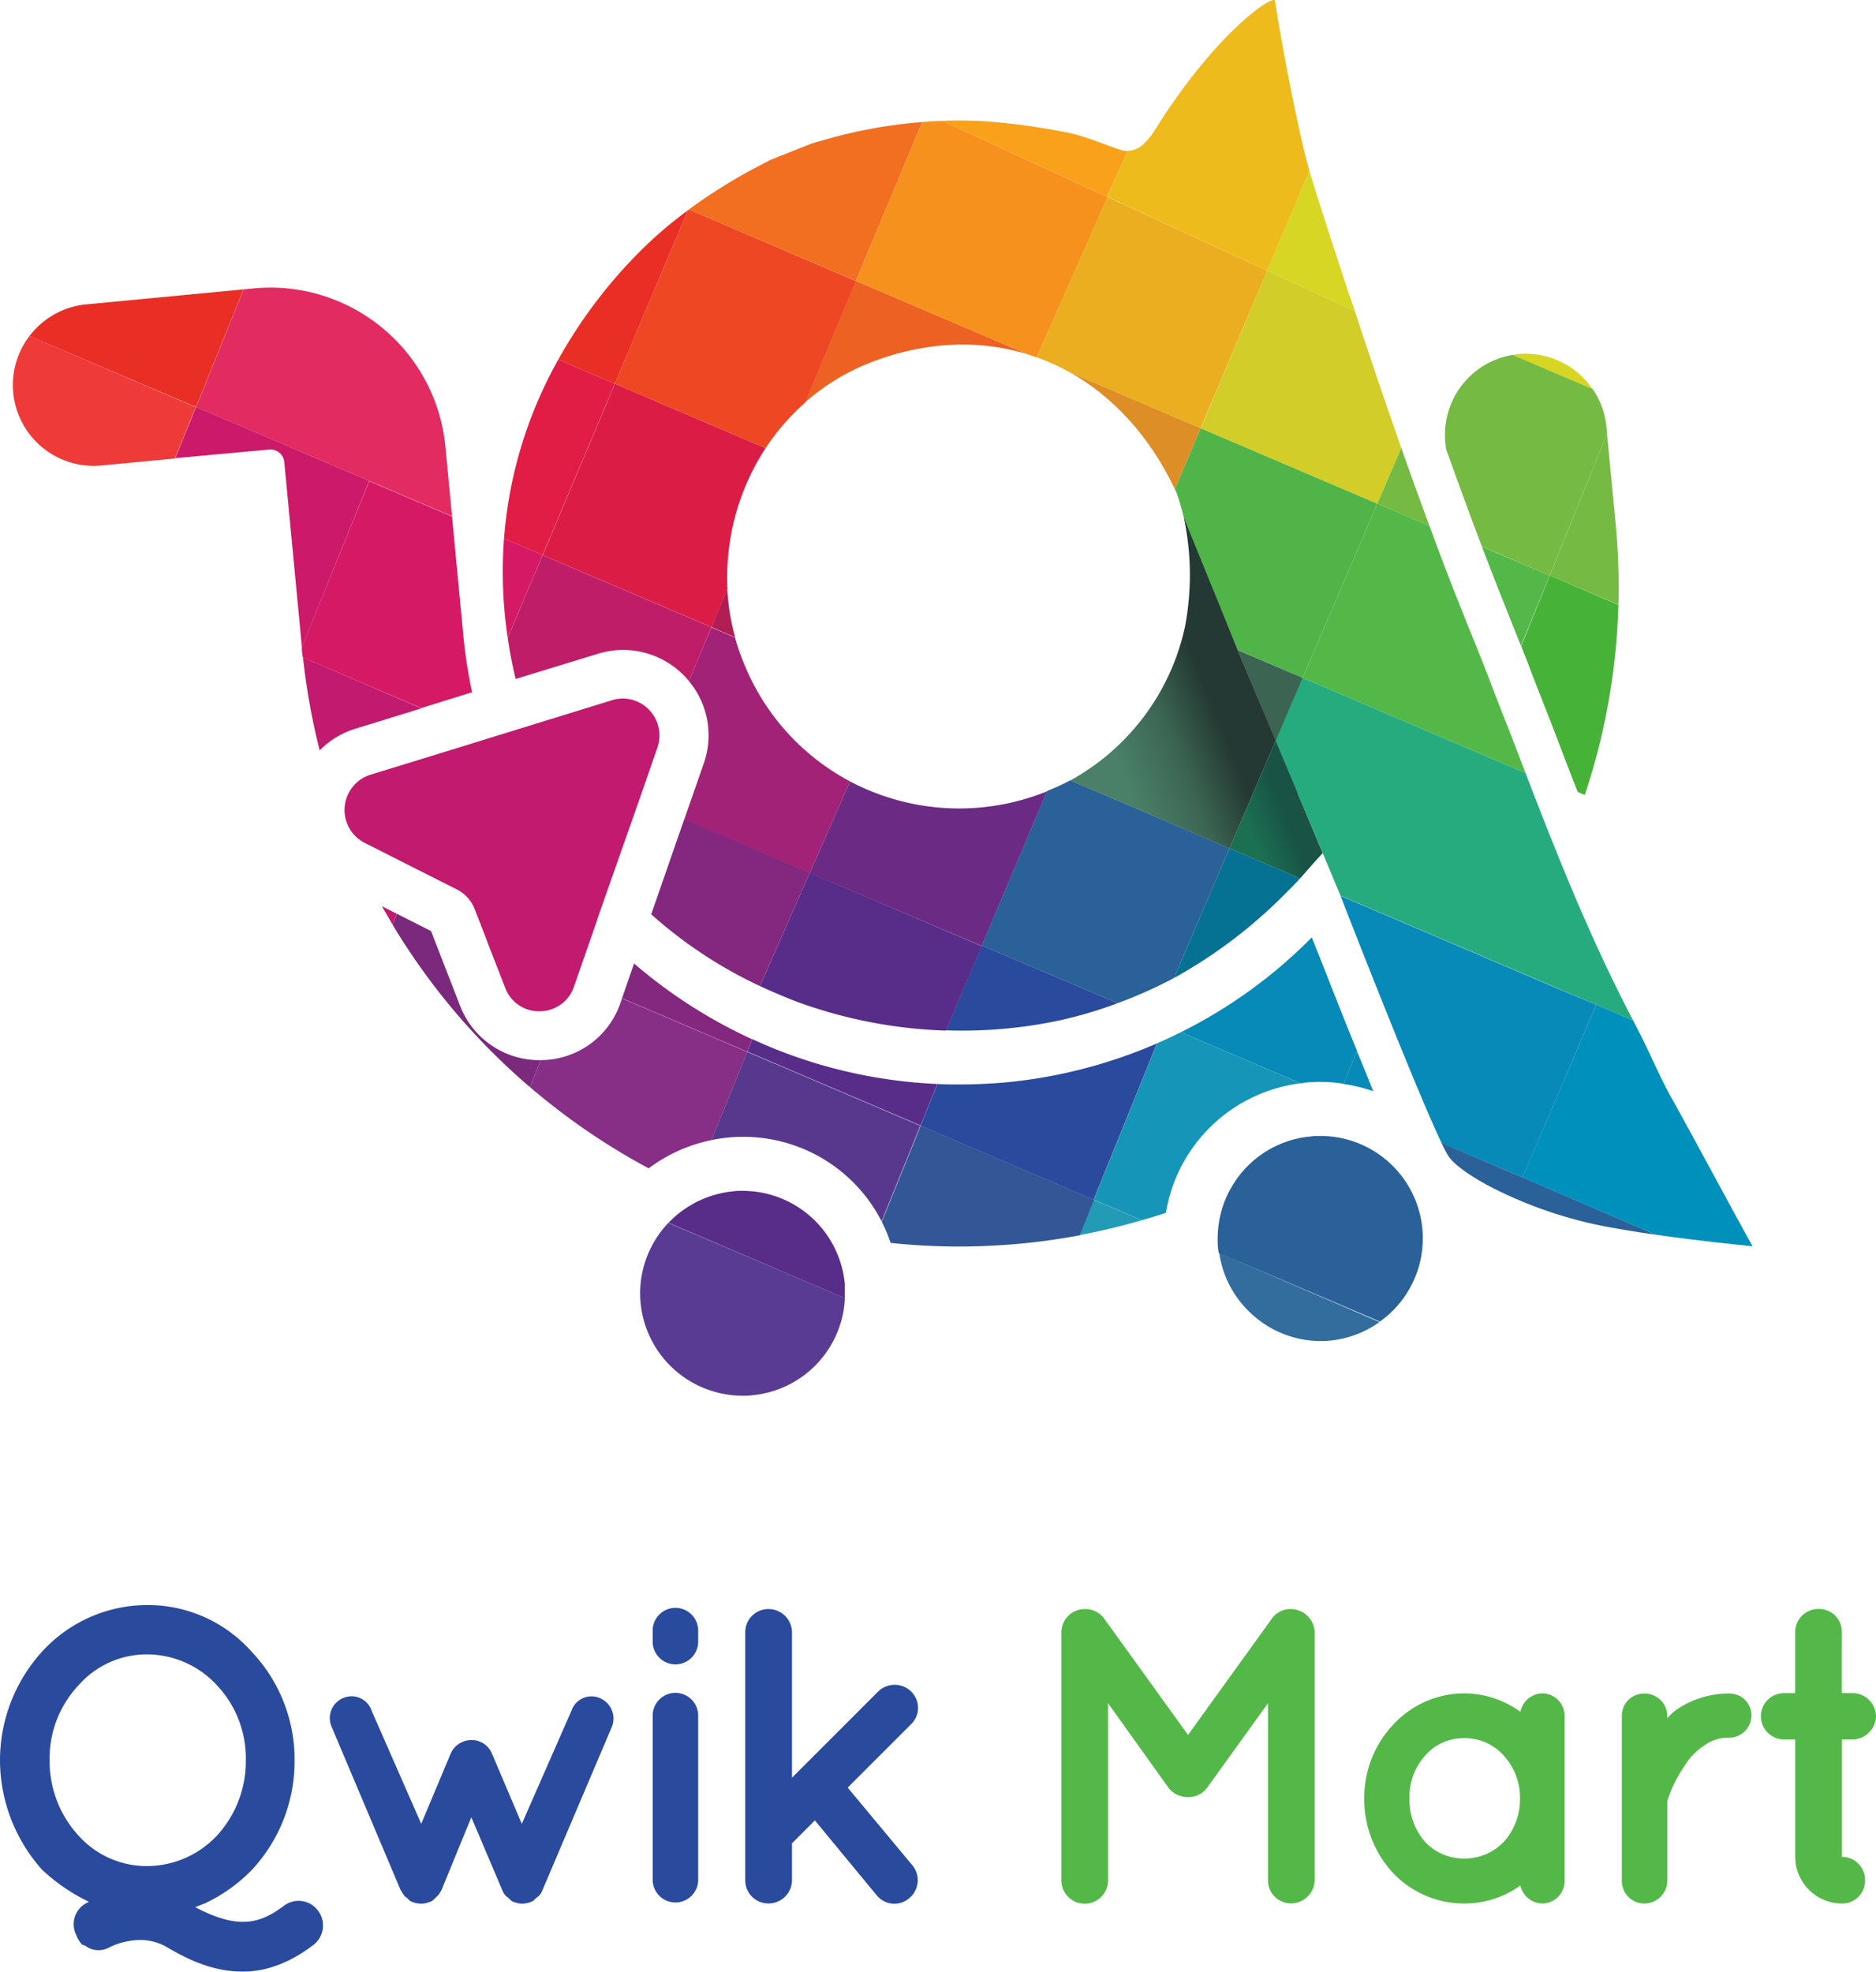 <svg xmlns="http://www.w3.org/2000/svg" xmlns:xlink="http://www.w3.org/1999/xlink" viewBox="0 0 355.31 373.45"><defs><style>.cls-1{fill:none;}.cls-2{fill:#b01e55;}.cls-3{fill:#ed6123;}.cls-4{fill:#de8e26;}.cls-5{fill:#a22277;}.cls-6{fill:#ebae20;}.cls-7{fill:#db1d45;}.cls-8{fill:#d61965;}.cls-9{fill:#ee4723;}.cls-10{fill:#e11c45;}.cls-11{fill:#e92e25;}.cls-12{fill:#c01d69;}.cls-13{fill:#2a4a9e;}.cls-14{fill:#582d89;}.cls-15{fill:#84277f;}.cls-16{fill:#f26e21;}.cls-17{fill:#6b2b84;}.cls-18{fill:#f6911e;}.cls-19{fill:#d7d624;}.cls-20{fill:#f9a11b;}.cls-21{fill:#eebb1c;}.cls-22{fill:#51b448;}.cls-23{fill:#057293;}.cls-24{fill:#2a6198;}.cls-25{fill:#3b6552;}.cls-26{fill:url(#linear-gradient);}.cls-27{fill:#75ba43;}.cls-28{fill:#d2cd28;}.cls-29{fill:#54b848;}.cls-30{fill:url(#linear-gradient-2);}.cls-31{fill:#26ab7f;}.cls-32{fill:#078ab7;}.cls-33{fill:#0090bc;}.cls-34{fill:#326d9e;}.cls-35{fill:#c11a6e;}.cls-36{fill:#003159;}.cls-37{fill:#e22b60;}.cls-38{fill:#cc196a;}.cls-39{fill:#ef3a3a;}.cls-40{fill:#872e87;}.cls-41{fill:#7a297c;}.cls-42{fill:#58388c;}.cls-43{fill:#239bb7;}.cls-44{fill:#335796;}.cls-45{fill:#1595b7;}.cls-46{fill:#47b238;}.cls-47{fill:#593b93;}</style><linearGradient id="linear-gradient" x1="484.77" y1="29.17" x2="523.69" y2="29.17" gradientTransform="translate(-261.03 293.74) rotate(-21.79)" gradientUnits="userSpaceOnUse"><stop offset="0.25" stop-color="#4a8068"/><stop offset="0.53" stop-color="#3b6552"/><stop offset="0.78" stop-color="#243933"/></linearGradient><linearGradient id="linear-gradient-2" x1="508" y1="57.08" x2="524.05" y2="57.08" gradientTransform="translate(-261.03 293.74) rotate(-21.79)" gradientUnits="userSpaceOnUse"><stop offset="0.3" stop-color="#1b7052"/><stop offset="0.76" stop-color="#185346"/></linearGradient></defs><g id="Layer_2" data-name="Layer 2"><g id="Layer_1-2" data-name="Layer 1"><path class="cls-1" d="M196.35,67.68c-.53-.19-1.07-.37-1.61-.54l1.56.66Z"/><path class="cls-1" d="M202.38,70.4a40.77,40.77,0,0,0-6-2.72l0,.12Z"/><path class="cls-1" d="M175.36,21.46l-.69,1.66c1.27-.1,2.54-.18,3.82-.22Z"/><path class="cls-1" d="M130.37,39.63l-.09.21.21-.15Z"/><path class="cls-2" d="M137.75,111.55l-3,7.24,4.49,1.92A41.78,41.78,0,0,1,137.75,111.55Z"/><path class="cls-3" d="M194.74,67.14,162.11,53.2l-9.62,23a41.91,41.91,0,0,1,12.92-7.75C175.74,64.58,185.79,64.34,194.74,67.14Z"/><path class="cls-4" d="M222.52,92.67l4.89-11.57-25-10.7C210.79,75.05,217.8,82.68,222.52,92.67Z"/><path class="cls-5" d="M161,148l-7.64,17.35-23.78-10.09,3.7-10.63a16,16,0,0,0-2.07-14.68c-.23-.33-.48-.64-.73-.94l4.24-10.17,4.49,1.91a39.91,39.91,0,0,0,1.69,4.9A43.79,43.79,0,0,0,161,148Z"/><path class="cls-6" d="M202.38,70.4l25,10.7L240,51.28l-30.3-14L196.35,67.68A40.77,40.77,0,0,1,202.38,70.4Z"/><path class="cls-7" d="M145,84.88l-28.54-12.2-13.68,32.47,32,13.64,3-7.24A44.83,44.83,0,0,1,145,84.88Z"/><path class="cls-8" d="M95.46,102a83.82,83.82,0,0,0,.7,18.79l6.6-15.67Z"/><path class="cls-9" d="M145,84.88a43.07,43.07,0,0,1,7.51-8.65l9.62-23L130.49,39.69l-.21.15L116.44,72.68Z"/><path class="cls-10" d="M116.44,72.68l-10.7-4.58A82,82,0,0,0,97,91.27,83.08,83.08,0,0,0,95.46,102l7.3,3.12Z"/><path class="cls-11" d="M130.28,39.84a78.2,78.2,0,0,0-7.67,6.41A92.63,92.63,0,0,0,105.74,68.1l10.7,4.58Z"/><path class="cls-12" d="M134.73,118.79,130.49,129a16.21,16.21,0,0,0-12.45-5.9,16.46,16.46,0,0,0-4.81.73L97.66,128.6q-.93-3.88-1.5-7.78l6.6-15.67Z"/><path class="cls-13" d="M179.16,195.15a88.74,88.74,0,0,0,21.27-1.83A81.28,81.28,0,0,0,211.69,190l-25.75-10.92Z"/><path class="cls-14" d="M153.37,165.3l-9.44,21.46c2.31,1.08,4.66,2.07,7.06,3a90.55,90.55,0,0,0,28.17,5.44l6.78-16Z"/><path class="cls-15" d="M153.37,165.3l-9.45,21.46a84.48,84.48,0,0,1-20.58-13.59l6.25-18Z"/><path class="cls-16" d="M174.67,23.12a92.64,92.64,0,0,0-15.36,2.51c-1.85.47-3.69,1-5.53,1.53L146,30.25c-1.75.93-3.53,1.81-5.25,2.79a105.11,105.11,0,0,0-10.3,6.65L162.11,53.2Z"/><path class="cls-17" d="M161,148l-7.64,17.35,32.57,13.82,12.39-29.29L198,150A44.26,44.26,0,0,1,161,148Z"/><path class="cls-18" d="M194.74,67.14c.54.17,1.08.35,1.61.54l13.38-30.37L178.49,22.9c-1.28,0-2.55.12-3.82.22L162.11,53.2Z"/><path class="cls-19" d="M256.61,58.93c-.31-1-.63-1.92-1-2.89-2.42-7.4-4.89-14.79-7.18-22.23-.15-.49-.29-1-.44-1.47l-8,18.94Z"/><path class="cls-20" d="M213.56,28.6a5.19,5.19,0,0,1-1.83-.37c-4.19-1.47-6.84-2.66-10.35-3.27a128.23,128.23,0,0,0-14.93-2c-2.66-.16-5.31-.17-8-.08l31.24,14.41Z"/><path class="cls-21" d="M240,51.28l8-18.94C246.12,26,242.72,8.45,241.48.16c-.2-1.36-11.28,6-22.88,24.68a11.74,11.74,0,0,1-2.34,2.72,4.27,4.27,0,0,1-2.7,1l-3.83,8.71Z"/><path class="cls-22" d="M246.71,128.38l14.14-33L227.41,81.1l-4.89,11.57c.12.25.24.49.35.74a47.52,47.52,0,0,1,1.65,6l9.91,23.69Z"/><path class="cls-23" d="M222.33,185.25a92.67,92.67,0,0,0,21.11-16c.72-.71,1.81-1.79,2.49-2.55.1-.12.21-.22.31-.33l-13.38-5.71Z"/><path class="cls-24" d="M222.33,185.25l10.53-24.58L202.71,147.8a41.38,41.38,0,0,1-4.38,2l-12.39,29.29L211.69,190A86.05,86.05,0,0,0,222.33,185.25Z"/><polygon class="cls-25" points="234.43 123.13 245.7 150.31 246.71 128.38 234.43 123.13"/><path class="cls-26" d="M234.43,123.13l-10.19-25a52.29,52.29,0,0,1,.17,20.69,43.83,43.83,0,0,1-21.7,29l30.15,12.87,8.75-20.39Z"/><path class="cls-27" d="M270.74,99.61q-2.75-7.38-5.35-14.8l-4.54,10.58Z"/><path class="cls-28" d="M265.39,84.81q-4.53-12.89-8.78-25.88L240,51.28,227.41,81.1l33.44,14.29Z"/><path class="cls-29" d="M246.71,128.38l42.23,18.05-1.24-3.24c-1.8-4.75-3.72-9.46-5.51-14.21s-3.81-9.52-5.69-14.29q-3-7.51-5.76-15.08l-9.89-4.22Z"/><path class="cls-30" d="M232.86,160.67l13.38,5.71c.88-1,3.11-3.58,4.28-4.8l-8.91-21.3Z"/><path class="cls-31" d="M288.94,146.43l-42.23-18.05-5.1,11.9,8.91,21.3,3.37,8.06,55.43,23.66C301.45,178.32,295,162.26,288.94,146.43Z"/><path class="cls-32" d="M302.31,190.31,294.45,187l-40.56-17.32c.12.3,14,36.06,19.14,46.82L288.35,223Z"/><path class="cls-24" d="M288.35,223,273,216.46c.52,1.07.94,1.89,1.26,2.41,1.29,2.07,6,5.2,12.41,8a80.84,80.84,0,0,0,18.46,5.63c3,.52,5.82,1,8.44,1.34Z"/><path class="cls-33" d="M316.11,207.1c-1.62-2.89-4.37-9.22-5.93-12.14-.3-.55-.57-1.11-.86-1.66l-7-3-14,32.72,25.25,10.83c8.64,1.25,15,1.83,18.37,2.2C330.89,234.34,320.65,215.19,316.11,207.1Z"/><rect class="cls-1" x="247.32" y="128.03" width="0.02" transform="translate(47.65 322.18) rotate(-71.57)"/><rect class="cls-1" x="220.55" y="194.17" transform="translate(-33.4 342) rotate(-71.57)"/><rect class="cls-1" x="56.52" y="124.16" transform="translate(-77.65 148.88) rotate(-75.96)"/><rect class="cls-1" x="122.12" y="152.16" height="0.01" transform="translate(-64.19 210.09) rotate(-68.52)"/><polygon class="cls-1" points="168.31 133.12 168.33 133.08 168.31 133.07 168.29 133.12 168.31 133.12"/><rect class="cls-1" x="122.12" y="152.16" transform="translate(-68.59 193.34) rotate(-63.43)"/><path class="cls-34" d="M240,241.22l0,0-9.07-3.87v0a19.25,19.25,0,0,0,6,11.4l0,0A19.34,19.34,0,0,0,250,254c.62,0,1.24,0,1.87-.08a19.35,19.35,0,0,0,9.4-3.52l0,0Z"/><path class="cls-24" d="M269.39,232.7a19.41,19.41,0,0,0-18.65-17.54h-.23l-.42,0c-.62,0-1.24,0-1.87.09a19.32,19.32,0,0,0-15,9.64,19,19,0,0,0-2.35,6.64,19.89,19.89,0,0,0-.18,4.89c0,.21.07.41.09.62l.06.32L240,241.2l0,0,21.35,9.11A19.36,19.36,0,0,0,269.39,232.7Z"/><path class="cls-35" d="M57.39,124.54h0a126.42,126.42,0,0,0,3.16,17.58A16.13,16.13,0,0,1,67.38,138l12.44-3.84h0Z"/><rect class="cls-36" x="69.88" y="91.1" width="0.05" transform="translate(-38.63 128.61) rotate(-71.57)"/><polygon class="cls-36" points="37.13 77.09 37.08 77.07 37.07 77.11 37.11 77.13 37.13 77.09"/><path class="cls-37" d="M84.35,84.58A33.09,33.09,0,0,0,78.8,69.14h0A33.32,33.32,0,0,0,51.26,54.47q-1.57,0-3.18.15l-1.93.19-9,22.28,32.78,14h0l15.69,6.7Z"/><path class="cls-38" d="M69.91,91.08l-32.78-14,0,0-3.93,9.7L51,85.14h.25a2.61,2.61,0,0,1,2.59,2.36l3.34,35.06h0L69.9,91.12h0Z"/><path class="cls-11" d="M46.1,54.81,16.32,57.65a15.27,15.27,0,0,0-10.73,6L37.08,77.07l.05,0,9-22.28Z"/><path class="cls-8" d="M87.72,120,85.61,97.83v0l-15.69-6.7v0L57.17,122.55l0,.39c0,.54.12,1.07.18,1.6l22.43,9.57,9.63-3A95.93,95.93,0,0,1,87.72,120Z"/><path class="cls-39" d="M37.07,77.11v0L5.59,63.63l0,0A15.3,15.3,0,0,0,17.76,88.23a14.6,14.6,0,0,0,1.47-.07l13.9-1.32h0l3.93-9.7Z"/><rect class="cls-36" x="207.14" y="227.23" width="0.03" transform="translate(-96.82 273.55) rotate(-56.31)"/><path class="cls-13" d="M181.54,205.4c-1.33,0-2.64,0-4-.09l-3.2,7.91,32.79,14,12-29.6A94.12,94.12,0,0,1,190.56,205C187.52,205.27,184.53,205.4,181.54,205.4Z"/><polygon class="cls-36" points="174.34 213.2 174.32 213.23 174.37 213.25 174.38 213.22 174.34 213.2"/><path class="cls-14" d="M177.53,205.31A93.74,93.74,0,0,1,147.6,199c-1.73-.67-3.42-1.41-5.1-2.18l-.95,2.35,32.79,14,0,0,3.2-7.91Z"/><polygon class="cls-36" points="141.53 199.2 141.52 199.23 141.54 199.24 141.55 199.21 141.53 199.2"/><path class="cls-40" d="M141.52,199.23v0l-23.72-10.13,0,0-.28.83a16,16,0,0,1-15.08,10.86l-2.07,5.11a126.23,126.23,0,0,0,22.49,15.39,29.47,29.47,0,0,1,11.9-5.35h0l6.77-16.7Z"/><path class="cls-41" d="M102.43,200.8h-.22a16.11,16.11,0,0,1-15.08-10.32l-5.49-14.13-6.45-3.27-.83,2.07a125.39,125.39,0,0,0,26,30.75h0l2.07-5.11Z"/><path class="cls-42" d="M174.32,213.23l0,0-32.79-14v0l-6.77,16.7c1-.2,2-.37,3.09-.47a26.49,26.49,0,0,1,2.82-.14,29.39,29.39,0,0,1,26.3,16l0,0,7.36-18.16Z"/><path class="cls-32" d="M234.42,189.21a95.12,95.12,0,0,1-10.76,6.29l22.68,9.68c.31,0,.61-.1.91-.13a26.87,26.87,0,0,1,2.84-.14,29.39,29.39,0,0,1,4.42.36l2.51-6.21c-3-7.32-6-15.12-8.57-21.52A92.56,92.56,0,0,1,234.42,189.21Z"/><path class="cls-15" d="M142.48,196.85a95.07,95.07,0,0,1-22.39-14.36l-2.28,6.58,23.72,10.13h0l.95-2.35Z"/><path class="cls-27" d="M207.17,227.21l0,0,9.1,3.88h.05Z"/><path class="cls-43" d="M204.44,233.94c4-.75,7.95-1.7,11.81-2.82l-9.1-3.88Z"/><path class="cls-32" d="M257,199.1l0,0-2.51,6.21h0a30.44,30.44,0,0,1,5.59,1.37C259.13,204.25,258.09,201.7,257,199.1Z"/><path class="cls-44" d="M207.17,227.21l-32.79-14v0L167,231.41a28.48,28.48,0,0,1,1.68,4,123.92,123.92,0,0,0,12.82.69c4,0,7.94-.2,12-.57q5.57-.54,11-1.56h0l2.71-6.7h0Z"/><path class="cls-45" d="M223.66,195.5h0c-1.48.74-3,1.45-4.51,2.11h0l-12,29.6h0l9.13,3.9c1.53-.44,3-.9,4.54-1.4a29.55,29.55,0,0,1,25.5-24.53h0Z"/><path class="cls-35" d="M75.19,173.09h0l-2.84-1.44c.65,1.17,1.33,2.33,2,3.48l0,0h0l.83-2.07Z"/><polygon class="cls-27" points="304.39 82.17 304.38 82.1 293.5 108.97 293.53 108.98 304.39 82.17"/><rect class="cls-27" x="293.51" y="108.96" width="0.01" height="0.03" transform="translate(85.56 343.03) rotate(-68.75)"/><path class="cls-19" d="M289,67c-.49,0-1,0-1.46.07s-.73.1-1.09.16l15.19,6.48A15.33,15.33,0,0,0,289,67Z"/><path class="cls-27" d="M306.53,114.53A124.74,124.74,0,0,0,306,99.24l-1.63-17.07L293.53,109Z"/><path class="cls-29" d="M288.09,122.32l0,0L293.53,109l0,0Z"/><path class="cls-29" d="M286,117.16c.68,1.69,1.37,3.42,2.06,5.16L293.5,109l-12.84-5.47c1.09,2.84,2.16,5.61,3.21,8.29C284.59,113.58,285.3,115.37,286,117.16Z"/><path class="cls-27" d="M273.74,83.78l.12,1.23c1.46,4.06,2.89,8,4.31,11.84q1.24,3.38,2.49,6.64L293.5,109,304.38,82.1l-.12-1.23a15.21,15.21,0,0,0-2.6-7.17l-15.19-6.48A15.34,15.34,0,0,0,273.74,83.78Z"/><path class="cls-46" d="M293.53,109l-5.42,13.37c.5,1.27,1,2.54,1.49,3.82.89,2.36,1.84,4.78,2.76,7.12s1.85,4.7,2.75,7.08c.26.7.53,1.38.79,2.07l.44,1.16c.8,2.11,1.64,4.25,2.47,6.38v0l1.34.57v0a123.9,123.9,0,0,0,6.37-36Z"/><polygon class="cls-27" points="293.5 108.97 293.5 108.97 280.66 103.49 280.66 103.5 293.5 108.97"/><polygon class="cls-27" points="293.53 108.98 293.53 108.99 306.53 114.53 306.53 114.53 293.53 108.98"/><path class="cls-35" d="M118,132.3a7.25,7.25,0,0,0-2.08.32l-23,7.1h0l-4.87,1.51h0l-18,5.54A7,7,0,0,0,69,159.61l9.63,4.87,0,0h0l7.93,4a7,7,0,0,1,3.33,3.67l2.33,6,0,.05,3.47,8.92a6.82,6.82,0,0,0,6.46,4.42,7,7,0,0,0,4.67-1.77h0a6.89,6.89,0,0,0,1.88-2.88l.5-1.43v0l3.87-11.11v0l0-.1L121,151.7h0l3.53-10.16A7,7,0,0,0,118,132.3Z"/><path class="cls-14" d="M160,243.13a19.43,19.43,0,0,0-19.3-17.58c-.62,0-1.24,0-1.87.09a19.54,19.54,0,0,0-9.4,3.53l0,0c-.29.2-.58.4-.85.62a20.79,20.79,0,0,0-1.95,1.8l1.57.67L160,245.88c0-.45,0-.9,0-1.36S160,243.6,160,243.13Z"/><path class="cls-47" d="M128.16,232.28l-1.57-.67h0a20.51,20.51,0,0,0-1.74,2.11,19.35,19.35,0,0,0-3.52,13.09q.09.85.24,1.68v0a19.42,19.42,0,0,0,19.06,15.86c.62,0,1.24,0,1.87-.09A19.35,19.35,0,0,0,157.81,254l.2-.37a19.79,19.79,0,0,0,1.09-2.7c.07-.19.13-.38.19-.58a19.51,19.51,0,0,0,.73-4.48Z"/><path class="cls-13" d="M59.3,368.42c-4.39,3.35-8.93,5-13.15,5h-.24c-5.58,0-10.28-2.23-14.59-4.79a10,10,0,0,0-4.86-1.19,13.67,13.67,0,0,0-5.66,1.35,4.18,4.18,0,0,1-4.62-.24c-.08-.08-.24-.08-.48-.16-.08-.07-.08-.07-.16-.07a5.94,5.94,0,0,1-1.11-1.84,4.54,4.54,0,0,1,2.15-6.14l.24-.15A35.06,35.06,0,0,1,8,354.16a31.2,31.2,0,0,1-8-20.8,30.6,30.6,0,0,1,8-20.57A27,27,0,0,1,27.89,304a26.26,26.26,0,0,1,19.77,8.84,29.62,29.62,0,0,1,8.13,20.57,30.19,30.19,0,0,1-8.13,20.8,30.73,30.73,0,0,1-8.84,6.29l-1.84.72C40.33,363,43.36,364,45.91,364c2.31,0,4.54-.56,7.81-3a4.58,4.58,0,0,1,6.45.8A4.65,4.65,0,0,1,59.3,368.42ZM14.9,347.7a17.35,17.35,0,0,0,13,5.74,18.22,18.22,0,0,0,13.16-5.74,20.83,20.83,0,0,0,5.5-14.34,20.18,20.18,0,0,0-5.5-14.19,18,18,0,0,0-13.16-5.82,17.14,17.14,0,0,0-13,5.82,20.18,20.18,0,0,0-5.5,14.19A20.83,20.83,0,0,0,14.9,347.7Z"/><path class="cls-13" d="M115.89,327.06,102.74,358a4.72,4.72,0,0,1-.32.64.08.08,0,0,1-.08.08,2.12,2.12,0,0,1-.4.48.25.25,0,0,1-.16.08,2.12,2.12,0,0,1-.48.4c0,.08-.08.08-.08.16a2.1,2.1,0,0,1-.72.4.07.07,0,0,0-.07.08,2.4,2.4,0,0,0-.64.15h-.16a2.47,2.47,0,0,1-.8.08,2.21,2.21,0,0,1-.72-.08H98a1.12,1.12,0,0,0-.55-.15l-.08-.08h-.08a1.89,1.89,0,0,1-.72-.48v-.08c-.24-.08-.32-.24-.48-.4,0,0-.16,0-.16-.08a2.12,2.12,0,0,1-.4-.48.08.08,0,0,1-.08-.08,4.72,4.72,0,0,1-.32-.64L89.27,344.2,83.61,358a7.38,7.38,0,0,1-.4.64v.08l-.48.48a.08.08,0,0,1-.08.08l-.48.48a2.94,2.94,0,0,1-.71.48H81.3a.08.08,0,0,0-.08.08.86.86,0,0,0-.48.15h-.16a3,3,0,0,1-.8.08,2.47,2.47,0,0,1-.8-.08h-.23a1.12,1.12,0,0,0-.48-.15c-.08-.08-.08-.08-.16-.08a1.44,1.44,0,0,1-.72-.48c-.08,0-.08,0-.08-.08a3,3,0,0,0-.48-.4l-.16-.08c-.08-.16-.23-.32-.31-.48-.08,0-.08,0-.08-.08a4.47,4.47,0,0,0-.4-.64L62.81,327.06a4.12,4.12,0,0,1,2.31-5.5A4,4,0,0,1,70.38,324l9.4,21.44,5.58-13.31a4.26,4.26,0,0,1,3.91-2.55,4.1,4.1,0,0,1,3.9,2.55l5.66,13.31L108.24,324a4,4,0,0,1,5.34-2.39A4.2,4.2,0,0,1,115.89,327.06Z"/><path class="cls-13" d="M132.23,310.72a4.31,4.31,0,1,1-8.61,0v-1.67a4.31,4.31,0,1,1,8.61,0Zm0,14.43v31.08a4.31,4.31,0,0,1-8.61,0V325.15a4.31,4.31,0,1,1,8.61,0Z"/><path class="cls-13" d="M141.15,356.15v-47a4.38,4.38,0,0,1,4.39-4.39,4.44,4.44,0,0,1,4.46,4.39V336.7l16.34-16.34a4.47,4.47,0,0,1,6.21,0,4.32,4.32,0,0,1,0,6.22l-12,12,12.27,14.74a4.42,4.42,0,0,1-.63,6.22,4.31,4.31,0,0,1-6.14-.56l-11.72-14.19L150,349.14v7a4.43,4.43,0,0,1-4.46,4.38A4.37,4.37,0,0,1,141.15,356.15Z"/><path class="cls-29" d="M249,309.13v47a4.5,4.5,0,0,1-4.47,4.38,4.37,4.37,0,0,1-4.38-4.38V322.6l-11.48,15.94a4.35,4.35,0,0,1-3.58,1.83h-.16a4.51,4.51,0,0,1-3.67-1.83l-11.4-15.94v33.55a4.42,4.42,0,0,1-8.84,0v-47a4.43,4.43,0,0,1,4.38-4.39h.24a4.32,4.32,0,0,1,3.51,1.84l15.86,22,15.86-22a4.33,4.33,0,0,1,3.58-1.84h.08A4.56,4.56,0,0,1,249,309.13Z"/><path class="cls-29" d="M296.33,340.69v15.62a4.25,4.25,0,0,1-4.22,4.22,4.34,4.34,0,0,1-4.15-3.42,18.1,18.1,0,0,1-10.6,3.42,18.54,18.54,0,0,1-13.55-5.81,20.44,20.44,0,0,1-5.42-14,20.16,20.16,0,0,1,5.42-14,18.39,18.39,0,0,1,13.55-6,18.17,18.17,0,0,1,10.6,3.51,4.34,4.34,0,0,1,4.15-3.51,4.27,4.27,0,0,1,4.22,4.31Zm-8.45,0a11.68,11.68,0,0,0-3.11-8.21,9.85,9.85,0,0,0-7.41-3.27,9.61,9.61,0,0,0-7.41,3.27,11.68,11.68,0,0,0-3,8.21,12,12,0,0,0,3,8.21,10,10,0,0,0,7.41,3.11,10.3,10.3,0,0,0,7.41-3.11A12,12,0,0,0,287.88,340.69Z"/><path class="cls-29" d="M331.72,324.91a4.25,4.25,0,0,1-4.23,4.22,7.61,7.61,0,0,0-4.78,1.52,11.93,11.93,0,0,0-3.66,3.82,24.26,24.26,0,0,0-3.27,6.7v15.14a4.34,4.34,0,0,1-4.39,4.22,4.25,4.25,0,0,1-4.22-4.22v-31.4a4.19,4.19,0,0,1,4.22-4.15,4.28,4.28,0,0,1,4.39,4.15v.56a10.46,10.46,0,0,1,1.67-1.6,17.5,17.5,0,0,1,10-3.11A4.14,4.14,0,0,1,331.72,324.91Z"/><path class="cls-29" d="M355.31,325.07a4.49,4.49,0,0,1-4.46,4.38h-2v22.24a4.39,4.39,0,0,1,4.39,4.46,4.32,4.32,0,0,1-4.39,4.38,8.87,8.87,0,0,1-8.84-8.84V329.45h-2.32a4.39,4.39,0,0,1,0-8.77H340V309.13a4.39,4.39,0,0,1,4.46-4.39,4.32,4.32,0,0,1,4.38,4.39v11.55h2A4.44,4.44,0,0,1,355.31,325.07Z"/></g></g></svg>